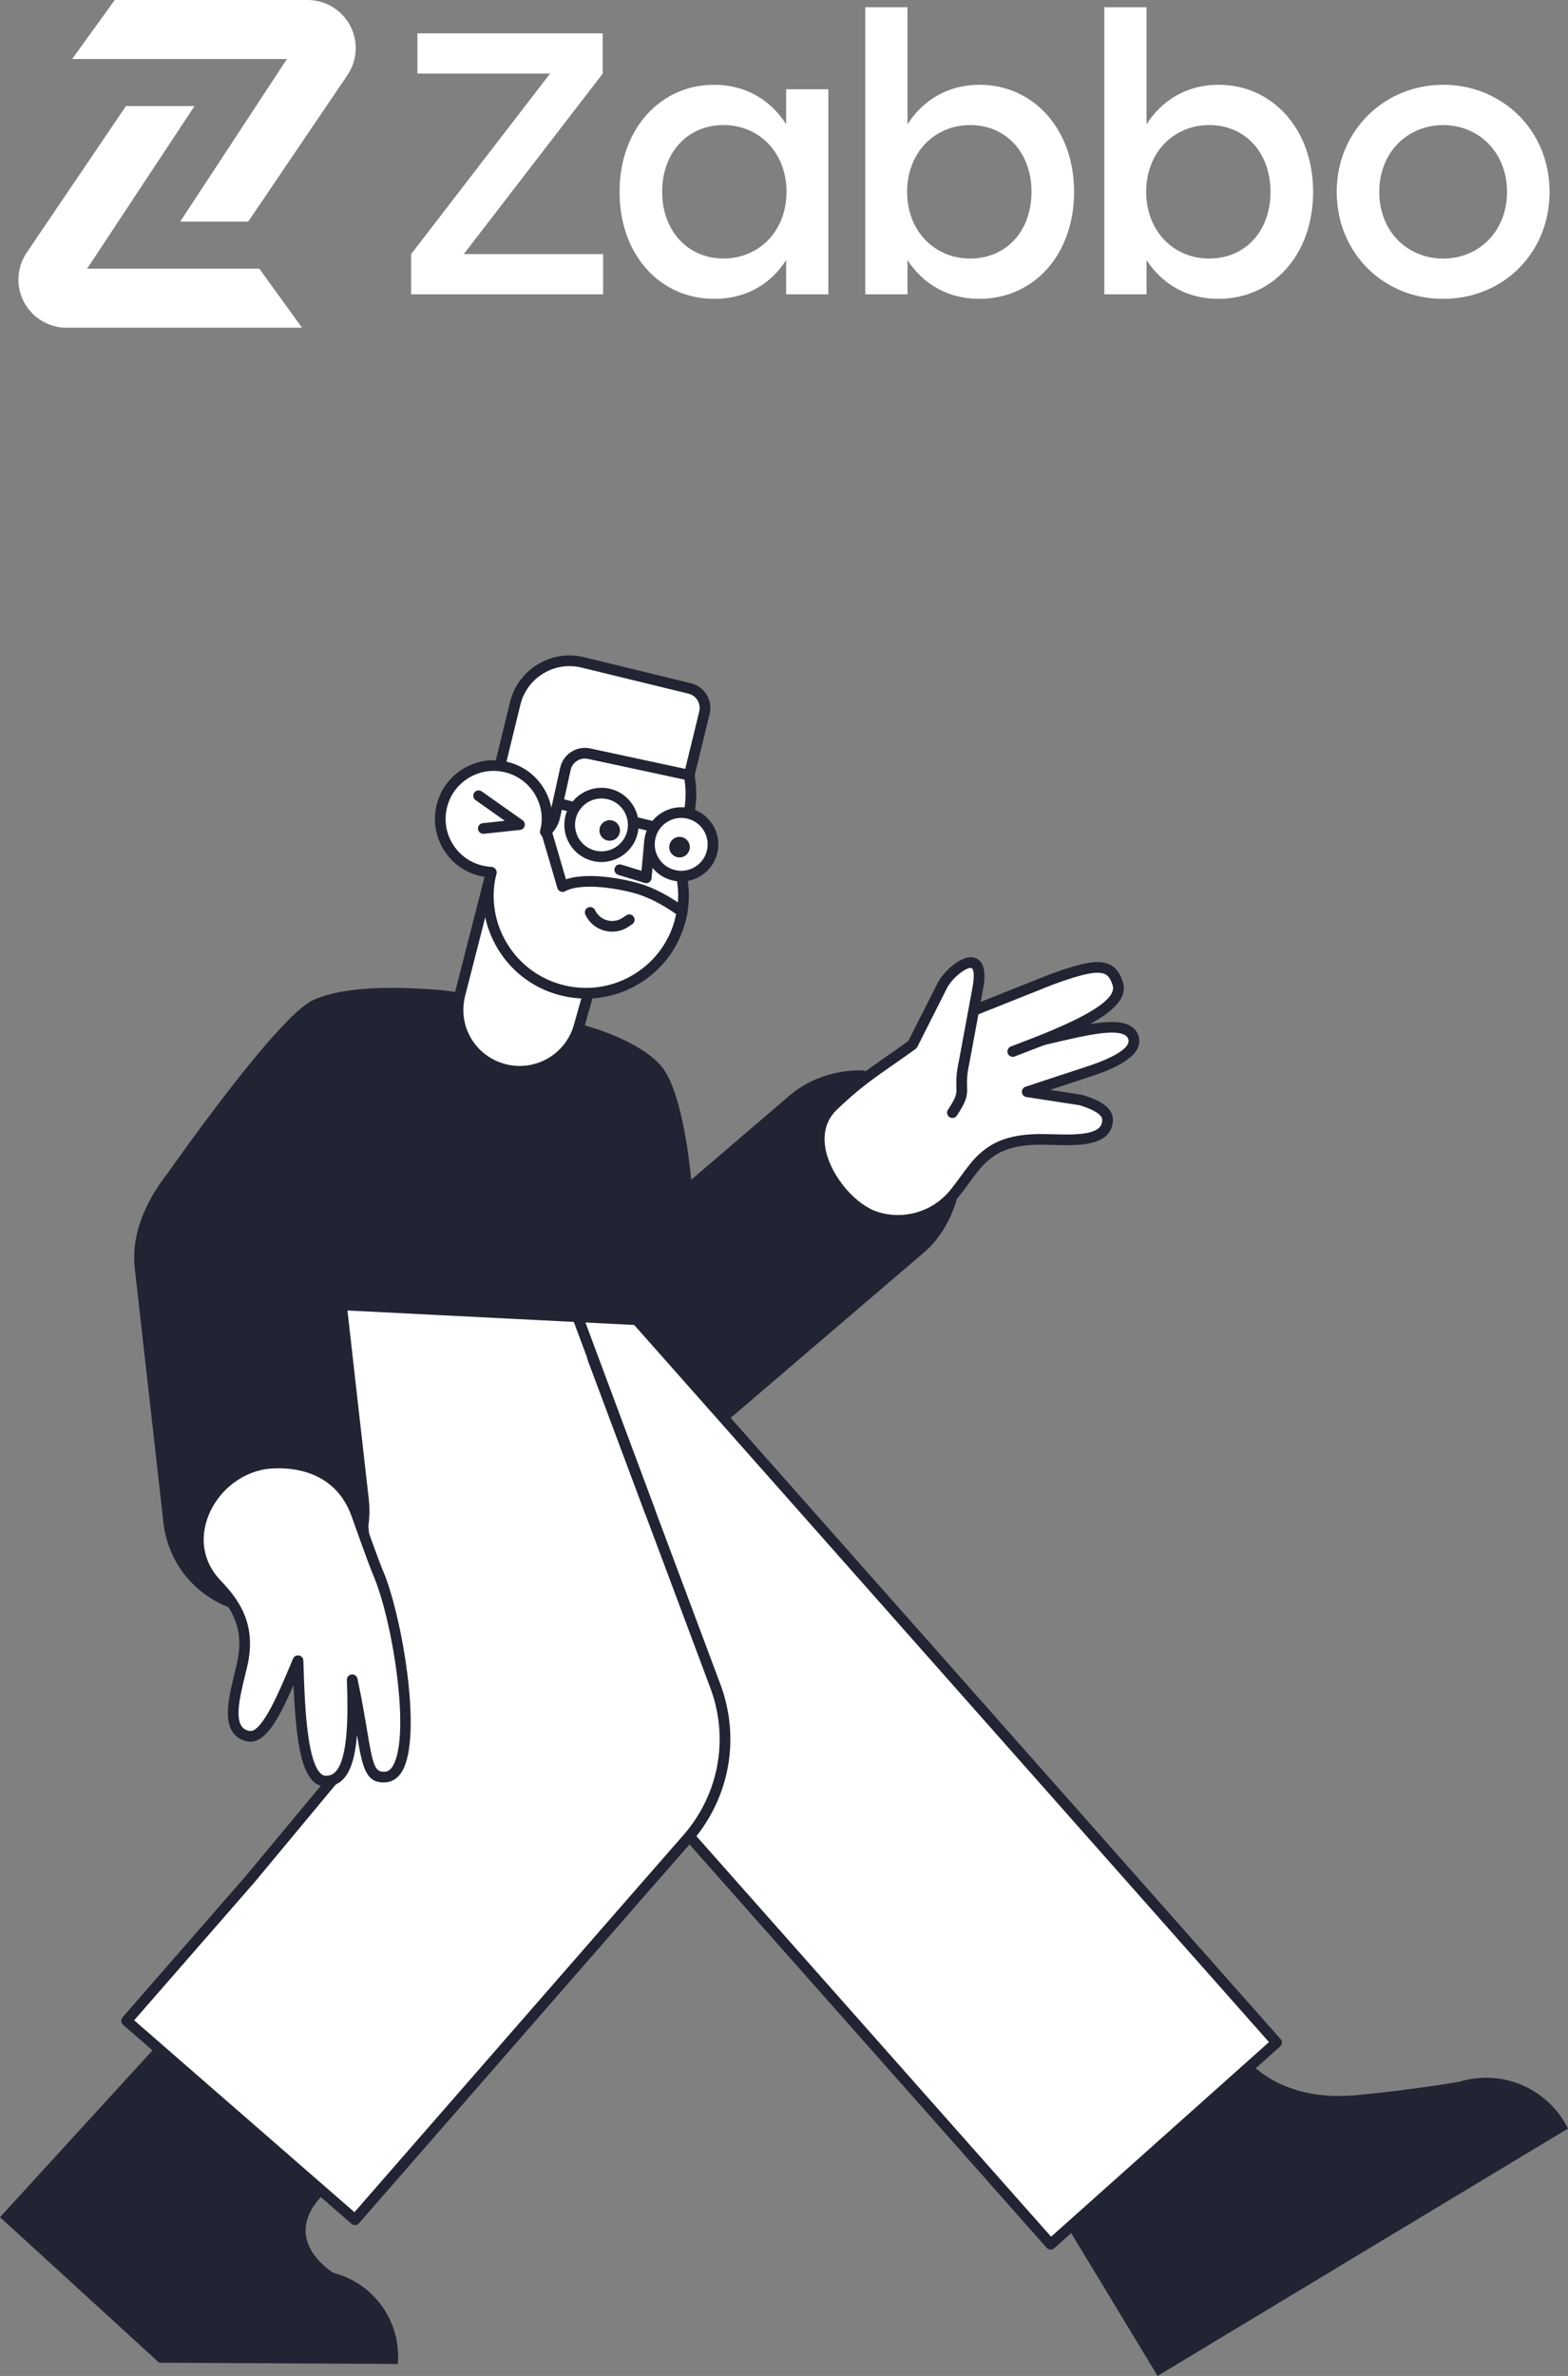 <svg width="383" height="580" viewBox="0 0 383 580" fill="none" xmlns="http://www.w3.org/2000/svg">
<rect x="0" y="0" width="383" height="580" fill="#808080" stroke="none"/>
<path d="M44.023 54.096L70.093 14.398H17.62L28.032 0H75.122C81.606 0 86.888 5.262 86.888 11.74C86.888 14.092 86.193 16.362 84.874 18.317L60.62 54.105H44.041L44.023 54.096Z" fill="white"/>
<path d="M16.266 80C9.782 80 4.5 74.738 4.5 68.26C4.5 65.908 5.195 63.629 6.514 61.683L30.768 25.895H47.509L21.277 65.593H63.348L73.759 79.991H16.257L16.266 80Z" fill="white"/>
<path d="M147.317 62.025V71.855H100.425V62.025L134.359 17.966H101.969V8.136H147.218V17.966L113.283 62.025H147.308H147.317Z" fill="white"/>
<path d="M202.335 21.787V71.855H192.023V63.485C188.374 69.224 182.352 72.954 174.505 72.954C161.095 72.954 151.334 62.124 151.334 46.825C151.334 31.526 161.276 20.696 174.414 20.696C182.352 20.696 188.374 24.607 192.023 30.346V21.787H202.335ZM192.113 46.816C192.113 37.257 185.449 30.526 176.699 30.526C167.949 30.526 161.736 37.266 161.736 46.816C161.736 56.367 168.03 63.106 176.699 63.106C185.367 63.106 192.113 56.457 192.113 46.816Z" fill="white"/>
<path d="M262.355 46.825C262.355 62.115 252.594 72.954 239.185 72.954C231.338 72.954 225.315 69.134 221.667 63.485V71.855H211.354V1.766H221.667V30.346C225.315 24.616 231.338 20.696 239.275 20.696C252.413 20.696 262.355 31.526 262.355 46.825ZM251.953 46.825C251.953 37.266 245.749 30.535 236.99 30.535C228.231 30.535 221.576 37.275 221.576 46.825C221.576 56.376 228.24 63.115 236.99 63.115C245.74 63.115 251.953 56.466 251.953 46.825Z" fill="white"/>
<path d="M320.742 46.825C320.742 62.115 310.981 72.954 297.571 72.954C289.724 72.954 283.701 69.134 280.053 63.485V71.855H269.741V1.766H280.053V30.346C283.701 24.616 289.724 20.696 297.662 20.696C310.8 20.696 320.742 31.526 320.742 46.825ZM310.339 46.825C310.339 37.266 304.136 30.535 295.377 30.535C286.618 30.535 279.963 37.275 279.963 46.825C279.963 56.376 286.627 63.115 295.377 63.115C304.127 63.115 310.339 56.466 310.339 46.825Z" fill="white"/>
<path d="M378.5 46.825C378.5 61.845 367.095 72.954 352.503 72.954C337.911 72.954 326.506 61.755 326.506 46.825C326.506 31.896 338.181 20.696 352.503 20.696C366.824 20.696 378.5 31.706 378.5 46.825ZM336.899 46.825C336.899 56.475 343.744 63.115 352.503 63.115C361.262 63.115 368.106 56.466 368.106 46.825C368.106 37.185 361.171 30.535 352.503 30.535C343.834 30.535 336.899 37.185 336.899 46.825Z" fill="white"/>
<g clip-path="url(#clip0_1205_19190)">
<path d="M97.159 577.073C98.069 566.814 91.415 557.404 81.43 554.83C81.43 554.83 68.068 546.889 78.856 535.804L37.553 500.192L0 541.247L16.125 555.974L38.878 576.777L96.762 577.073" fill="#222433"/>
<path d="M305.41 503.733C312.19 510.154 321.262 512.401 331.318 511.46C345.119 510.169 356.509 508.169 356.509 508.169C366.953 505 378.161 509.842 383 519.615L330.53 551.207L302.559 568.064L282.752 580L260.729 543.612L305.41 503.733Z" fill="#222433"/>
<path d="M119.829 212.952C109.819 212.952 100.977 196.132 114.286 188.919C122.875 184.263 130.274 189.045 133.32 198.608L138.978 182.09L167.268 186.437L168.769 198.736C168.413 205.291 167.268 218.168 166.397 225.123C165.546 231.926 158.282 235.57 156.387 238.598C145.443 244.651 132.563 242.154 124.038 232.925C116.296 224.543 119.699 215.239 119.829 212.952Z" fill="white"/>
<path d="M232.353 292.745C231.075 296.963 228.615 301.527 225.014 304.606L178.445 344.431C177.843 344.945 177.218 345.427 176.573 345.875L154.866 322.5L144.874 330.833L134.626 319.882L140.284 316.84L169.603 289.054L204.696 265.548" fill="#222433"/>
<path d="M159.435 377.26C159.412 377.26 159.39 377.26 159.368 377.258C158.876 377.234 158.44 376.934 158.24 376.483L133.433 320.41C133.157 319.787 133.408 319.057 134.008 318.734L139.513 315.774L168.706 288.108C168.759 288.058 168.816 288.012 168.877 287.971L203.97 264.465C204.569 264.064 205.38 264.224 205.782 264.822C206.184 265.42 206.024 266.23 205.425 266.632L170.423 290.076L141.184 317.787C141.1 317.866 141.006 317.934 140.904 317.989L136.309 320.46L159.581 373.063L175.439 345.231C175.535 345.062 175.668 344.917 175.828 344.806C176.436 344.383 177.032 343.923 177.598 343.441L224.165 303.617C227.193 301.027 229.723 296.927 231.104 292.368C231.313 291.679 232.041 291.289 232.732 291.497C233.422 291.706 233.812 292.434 233.603 293.124C232.081 298.147 229.26 302.694 225.863 305.598L179.295 345.423C178.739 345.897 178.158 346.351 177.564 346.774L160.569 376.602C160.336 377.01 159.902 377.26 159.435 377.26Z" fill="#222433"/>
<path d="M154.033 323.333L144.874 328.212L160.694 372.5V351.667L155.698 323.333H154.033Z" fill="white"/>
<path d="M168.399 448.269L202.47 486.723L215.04 500.912L228.292 515.871L256.633 547.856L311.801 498.616L299.832 485.102L281.444 464.342L248.916 427.616L238.223 415.541L195.175 366.935L176.779 346.17L155.658 322.322" fill="white"/>
<path d="M256.633 549.16C256.607 549.16 256.582 549.16 256.556 549.158C256.209 549.138 255.885 548.981 255.655 548.721L167.421 449.133C166.943 448.594 166.993 447.77 167.533 447.292C168.073 446.815 168.898 446.866 169.376 447.405L256.74 546.011L309.962 498.508L154.68 323.186C154.202 322.646 154.253 321.822 154.793 321.345C155.333 320.868 156.158 320.919 156.636 321.458L312.779 497.752C313.255 498.29 313.207 499.11 312.671 499.589L257.503 548.829C257.262 549.043 256.952 549.16 256.633 549.16Z" fill="#222433"/>
<path d="M166.133 226.118C166.02 226.118 165.906 226.103 165.792 226.073C165.096 225.885 164.684 225.17 164.871 224.474C165.73 221.292 165.882 218.044 165.325 214.82C165.202 214.11 165.679 213.436 166.389 213.313C167.1 213.191 167.775 213.667 167.898 214.376C168.521 217.976 168.351 221.602 167.393 225.153C167.236 225.735 166.708 226.118 166.133 226.118Z" fill="#222433"/>
<path d="M168.276 199.896C168.189 199.896 168.099 199.886 168.01 199.868C167.304 199.722 166.85 199.031 166.997 198.326C167.627 195.297 167.623 192.222 166.986 189.186C166.838 188.481 167.29 187.79 167.996 187.642C168.703 187.494 169.394 187.946 169.542 188.65C170.253 192.04 170.258 195.474 169.554 198.856C169.426 199.472 168.883 199.896 168.276 199.896Z" fill="#222433"/>
<path d="M140.419 198.426C140.317 198.426 140.212 198.414 140.109 198.389L132.999 196.656C132.298 196.485 131.869 195.78 132.039 195.08C132.21 194.381 132.917 193.953 133.617 194.122L140.727 195.855C141.428 196.026 141.857 196.731 141.686 197.431C141.541 198.026 141.007 198.426 140.419 198.426Z" fill="#222433"/>
<path d="M122.255 186.399L125.844 171.706C127.63 164.396 135.008 159.915 142.328 161.694L168.432 168.055C171.07 168.68 172.701 171.323 172.075 173.958C172.073 173.968 172.07 173.978 172.068 173.988L168.344 189.234L143.89 183.979C141.274 183.412 138.692 185.064 138.114 187.673L135.505 199.425C135.171 200.928 134.342 202.207 133.218 203.115" fill="white"/>
<path d="M133.22 204.419C132.839 204.419 132.462 204.254 132.204 203.935C131.75 203.376 131.837 202.555 132.398 202.102C133.322 201.354 133.973 200.303 134.231 199.143L136.839 187.391C137.571 184.09 140.858 181.986 144.167 182.705L167.376 187.692L170.799 173.679C171.264 171.726 170.064 169.782 168.13 169.323L142.019 162.961C135.413 161.354 128.725 165.416 127.113 172.014L123.524 186.708C123.352 187.407 122.646 187.835 121.946 187.666C121.245 187.495 120.816 186.79 120.987 186.09L124.576 171.397C126.529 163.402 134.631 158.482 142.637 160.427L168.742 166.788C172.068 167.577 174.136 170.93 173.345 174.26L169.612 189.543C169.444 190.23 168.761 190.657 168.069 190.509L143.615 185.254C141.704 184.839 139.81 186.052 139.389 187.955L136.78 199.708C136.395 201.442 135.422 203.012 134.04 204.129C133.799 204.324 133.508 204.419 133.22 204.419Z" fill="#222433"/>
<path d="M146.916 209.131C151.206 209.131 154.683 205.658 154.683 201.373C154.683 197.089 151.206 193.616 146.916 193.616C142.626 193.616 139.148 197.089 139.148 201.373C139.148 205.658 142.626 209.131 146.916 209.131Z" fill="white"/>
<path d="M146.915 210.436C146.206 210.436 145.485 210.352 144.765 210.177C139.905 208.993 136.916 204.08 138.101 199.226C139.287 194.372 144.207 191.387 149.066 192.57C151.42 193.144 153.41 194.599 154.669 196.667C155.927 198.736 156.304 201.17 155.73 203.521C154.72 207.657 151 210.436 146.915 210.436ZM146.916 194.919C144.007 194.919 141.358 196.899 140.639 199.844C139.794 203.301 141.923 206.8 145.384 207.643C148.844 208.487 152.348 206.361 153.193 202.904C154.037 199.447 151.909 195.948 148.447 195.104C147.935 194.979 147.422 194.919 146.916 194.919Z" fill="#222433"/>
<path d="M166.39 213.877C170.68 213.877 174.158 210.403 174.158 206.119C174.158 201.834 170.68 198.361 166.39 198.361C162.101 198.361 158.623 201.834 158.623 206.119C158.623 210.403 162.101 213.877 166.39 213.877Z" fill="white"/>
<path d="M166.407 215.184C165.685 215.184 164.959 215.097 164.24 214.922C161.885 214.348 159.895 212.893 158.637 210.825C157.378 208.757 157.001 206.322 157.576 203.971C158.762 199.117 163.682 196.132 168.541 197.315C173.401 198.499 176.39 203.412 175.205 208.266C174.63 210.617 173.173 212.605 171.102 213.862C169.663 214.736 168.048 215.184 166.407 215.184ZM166.39 199.665C163.481 199.665 160.832 201.644 160.113 204.589C159.703 206.264 159.972 207.998 160.868 209.47C161.765 210.943 163.182 211.98 164.858 212.388C166.535 212.797 168.271 212.529 169.745 211.634C171.22 210.738 172.258 209.323 172.667 207.649C173.076 205.974 172.807 204.24 171.911 202.767C171.015 201.294 169.598 200.258 167.921 199.85C167.409 199.724 166.895 199.665 166.39 199.665Z" fill="#222433"/>
<path d="M157.849 215.596C157.721 215.596 157.592 215.577 157.467 215.539L151.006 213.566C150.317 213.355 149.928 212.626 150.139 211.938C150.35 211.249 151.081 210.861 151.77 211.072L156.695 212.576L157.327 205.688C157.393 204.971 158.027 204.44 158.746 204.509C159.465 204.574 159.993 205.209 159.927 205.926L159.149 214.411C159.113 214.802 158.903 215.155 158.576 215.374C158.359 215.521 158.105 215.596 157.849 215.596Z" fill="#222433"/>
<path d="M159.461 203.066C159.358 203.066 159.254 203.054 159.15 203.029L154.336 201.856C153.636 201.685 153.207 200.979 153.377 200.28C153.548 199.58 154.255 199.151 154.955 199.322L159.769 200.495C160.47 200.666 160.899 201.371 160.728 202.071C160.582 202.667 160.048 203.066 159.461 203.066Z" fill="#222433"/>
<path d="M232.641 271.615C236.653 265.571 233.767 267.075 235.545 259.034L238.838 241.23C240.982 229.844 231.894 236.669 229.951 241.012L222.893 254.993C215.031 260.695 210.925 262.871 203.537 269.916C194.505 278.524 205.133 294.291 214.034 297.098C220.831 299.221 228.241 297.085 232.859 291.671C234.792 289.35 236.256 287.061 237.925 285.024L237.973 284.967C239.249 283.327 240.799 281.919 242.553 280.803C243.486 280.231 244.478 279.761 245.511 279.398C247.86 278.568 250.785 278.111 254.635 278.141C261.061 278.203 270.676 279.284 270.524 273.211C270.474 271.141 267.731 269.668 263.99 268.525L250.914 266.52L266.972 261.239C273.038 259.108 277.491 256.613 276.933 253.65C275.927 248.311 264.46 251.655 254.782 253.83C264.244 249.917 274.606 245.201 273.035 240.186C271.495 235.277 268.562 234.765 256.64 239.164L237.832 246.662" fill="white"/>
<path d="M219.347 299.215C217.446 299.215 215.525 298.93 213.645 298.343C207.37 296.364 200.905 288.895 199.232 281.691C198.053 276.617 199.23 272.219 202.636 268.974C208.164 263.702 211.896 261.108 216.623 257.825C218.251 256.693 219.932 255.525 221.87 254.124L228.772 240.451C230.11 237.499 234.831 232.804 238.101 233.824C240.269 234.501 240.949 237.074 240.121 241.472L239.547 244.577L256.157 237.955C264.595 234.841 268.496 234.193 271.096 235.47C273.012 236.41 273.805 238.276 274.282 239.797C275.48 243.624 271.797 246.956 266.223 250.007C270.531 249.28 274.168 249.161 276.322 250.563C277.349 251.232 277.987 252.19 278.217 253.411C279.05 257.835 272.446 260.7 267.406 262.47L256.497 266.058L264.189 267.237C264.251 267.247 264.312 267.261 264.372 267.279C267.536 268.246 271.751 269.909 271.83 273.181C271.87 274.77 271.37 276.094 270.345 277.115C267.667 279.785 262.006 279.633 257.012 279.498C256.185 279.476 255.381 279.454 254.622 279.446C251.118 279.413 248.276 279.805 245.946 280.628C244.999 280.96 244.088 281.393 243.235 281.915C241.622 282.942 240.192 284.242 239.004 285.768C238.994 285.781 238.984 285.794 238.973 285.806L238.925 285.863C238.179 286.773 237.465 287.752 236.708 288.788C235.829 289.991 234.92 291.236 233.863 292.505C230.167 296.838 224.838 299.215 219.347 299.215ZM237.08 236.279C235.667 236.279 232.259 239.049 231.142 241.544C231.134 241.563 231.125 241.581 231.116 241.599L224.058 255.58C223.964 255.766 223.828 255.926 223.659 256.048C221.592 257.548 219.824 258.777 218.113 259.965C213.48 263.184 209.82 265.727 204.438 270.86C201.026 274.112 201.106 278.224 201.775 281.101C203.237 287.397 209.031 294.153 214.427 295.855C220.731 297.824 227.578 295.851 231.864 290.825C232.858 289.631 233.742 288.421 234.598 287.25C235.376 286.184 236.112 285.177 236.914 284.198L236.956 284.148C238.326 282.394 239.972 280.898 241.85 279.704C242.88 279.073 243.96 278.561 245.078 278.168C247.695 277.243 250.825 276.807 254.645 276.838C255.42 276.846 256.239 276.868 257.082 276.891C261.329 277.005 266.615 277.147 268.5 275.269C269.012 274.758 269.241 274.115 269.219 273.244C269.206 272.715 268.64 271.325 263.697 269.8L250.715 267.81C250.118 267.718 249.662 267.23 249.612 266.629C249.562 266.027 249.931 265.471 250.504 265.282L266.563 260.001C274.913 257.068 275.841 254.914 275.648 253.893C275.551 253.377 275.318 253.025 274.893 252.748C272.341 251.086 264.851 252.832 258.243 254.372C257.174 254.621 256.11 254.869 255.067 255.104C254.406 255.253 253.741 254.871 253.536 254.225C253.331 253.58 253.654 252.885 254.281 252.626C260.396 250.097 273.121 244.835 271.787 240.576C271.304 239.035 270.752 238.208 269.943 237.811C268.156 236.934 264.432 237.681 257.092 240.389L238.985 247.608L236.827 259.271C236.825 259.286 236.821 259.3 236.818 259.315C236.123 262.457 236.175 264.007 236.217 265.252C236.288 267.395 236.212 268.592 233.727 272.336C233.329 272.936 232.519 273.099 231.918 272.702C231.317 272.304 231.153 271.495 231.551 270.895C233.685 267.68 233.662 266.994 233.607 265.339C233.563 264.024 233.503 262.224 234.263 258.775L236.544 246.446C236.546 246.434 236.548 246.421 236.551 246.41L237.553 240.994C238.225 237.423 237.613 236.404 237.32 236.313C237.249 236.29 237.169 236.279 237.08 236.279Z" fill="#222433"/>
<path d="M247.375 257.99C246.851 257.99 246.356 257.673 246.156 257.155C245.897 256.483 246.232 255.728 246.904 255.469L254.312 252.615C254.985 252.355 255.741 252.69 256 253.362C256.26 254.034 255.925 254.789 255.252 255.048L247.844 257.902C247.69 257.962 247.531 257.99 247.375 257.99Z" fill="#222433"/>
<path d="M118.054 203.548C117.395 203.548 116.83 203.052 116.758 202.383C116.681 201.667 117.2 201.024 117.917 200.947L123.311 200.369L116.153 195.317C115.564 194.901 115.424 194.087 115.84 193.499C116.257 192.911 117.072 192.771 117.66 193.187L127.642 200.233C128.086 200.546 128.289 201.101 128.152 201.626C128.016 202.151 127.568 202.537 127.028 202.595L118.195 203.54C118.148 203.546 118.101 203.548 118.054 203.548Z" fill="#222433"/>
<path d="M151.368 203.322C151.697 201.976 150.871 200.619 149.523 200.291C148.176 199.962 146.817 200.787 146.488 202.133C146.159 203.479 146.985 204.836 148.333 205.165C149.68 205.493 151.039 204.668 151.368 203.322Z" fill="#222433"/>
<path d="M168.421 207.395C168.749 206.049 167.924 204.692 166.576 204.364C165.228 204.035 163.869 204.86 163.541 206.206C163.212 207.552 164.038 208.909 165.385 209.238C166.733 209.566 168.092 208.741 168.421 207.395Z" fill="#222433"/>
<path d="M164.515 453.694L163.529 452.839L167.446 448.331C176.221 438.275 178.767 424.268 174.091 411.774L152.683 354.575L153.906 354.118L175.314 411.317C180.158 424.26 177.521 438.77 168.431 449.187L164.515 453.694Z" fill="#2B292D"/>
<path d="M140.982 321.432L157.037 364.322L162.651 379.318L174.702 411.511C179.206 423.487 177.186 436.938 169.362 447.067C168.927 447.65 168.448 448.219 167.961 448.78L157.668 460.542L134.71 486.849L114.486 510.03L86.706 541.866L30.928 493.308L40.938 481.833L61.197 458.612L81.223 434.524L91.975 405.514L83.27 319.013" fill="white"/>
<path d="M86.705 543.171C86.391 543.171 86.086 543.057 85.848 542.849L30.07 494.292C29.526 493.819 29.47 492.995 29.943 492.452L60.213 457.756L80.076 433.863L90.645 405.344L81.971 319.143C81.899 318.427 82.422 317.788 83.14 317.715C83.856 317.645 84.497 318.166 84.569 318.883L93.274 405.383C93.294 405.581 93.268 405.78 93.199 405.966L82.447 434.977C82.396 435.115 82.322 435.244 82.228 435.357L62.202 459.446L32.77 493.183L86.579 540.027L156.683 459.686L166.978 447.922C167.364 447.478 167.867 446.888 168.316 446.288C175.93 436.429 177.856 423.606 173.48 411.97L139.759 321.889C139.507 321.214 139.85 320.463 140.525 320.211C141.199 319.959 141.953 320.301 142.205 320.976L175.925 411.055C180.621 423.541 178.554 437.302 170.396 447.864C169.909 448.516 169.365 449.155 168.947 449.635L158.651 461.401L87.689 542.723C87.462 542.984 87.14 543.144 86.795 543.168C86.765 543.17 86.735 543.171 86.705 543.171Z" fill="#222433"/>
<path d="M210.66 262.594C204.966 262.461 198.545 264.294 193.878 268.285L167.765 290.627C167.765 290.627 166.08 266.992 160.242 260.76C155.249 255.429 145.391 252.314 141.155 251.204L116.428 244.773C113.391 243.818 110.259 243.209 107.086 242.954C99.341 242.333 84.875 241.639 76.938 245.374C68.445 249.371 41.925 287.282 41.925 287.282C37.138 293.367 33.292 301.223 34.223 309.514L41.187 371.286C42.15 380.65 48.401 388.194 56.676 391.265" fill="#222433"/>
<path d="M56.676 392.569C56.525 392.569 56.371 392.543 56.221 392.487C47.136 389.116 40.877 381.043 39.887 371.419L32.925 309.66C31.867 300.239 36.658 291.873 40.875 286.505C42.237 284.56 67.723 248.269 76.381 244.194C82.419 241.353 92.785 240.498 107.19 241.654C110.445 241.915 113.675 242.543 116.788 243.519L141.484 249.941C145.635 251.029 155.86 254.173 161.195 259.869C166.161 265.171 168.219 281.595 168.845 287.986L193.029 267.294C197.604 263.382 204.208 261.137 210.691 261.29C211.412 261.307 211.983 261.905 211.966 262.624C211.949 263.344 211.34 263.913 210.63 263.898C204.772 263.757 198.826 265.77 194.728 269.275L168.615 291.617C168.24 291.937 167.717 292.019 167.262 291.83C166.807 291.64 166.498 291.211 166.463 290.719C166.002 284.273 163.816 266.484 159.288 261.65C154.282 256.305 143.889 253.268 140.823 252.465L116.099 246.035C116.077 246.029 116.056 246.023 116.035 246.017C113.099 245.093 110.052 244.5 106.981 244.254C89.611 242.86 81.358 244.734 77.495 246.553C70.785 249.71 50.316 277.563 42.995 288.028C42.981 288.048 42.966 288.068 42.952 288.087C39.031 293.071 34.559 300.808 35.52 309.368L42.484 371.14C43.373 379.78 48.985 387.019 57.131 390.041C57.807 390.292 58.151 391.043 57.9 391.718C57.704 392.244 57.206 392.569 56.676 392.569Z" fill="#222433"/>
<path d="M143.688 242.525L141.463 250.436C139.276 258.448 130.999 263.172 122.977 260.987C115.099 258.841 110.37 250.813 112.319 242.893L119.946 213.112" fill="white"/>
<path d="M126.935 262.823C125.514 262.823 124.07 262.636 122.635 262.245C114.005 259.894 108.918 251.257 111.052 242.581L118.682 212.788C118.861 212.09 119.571 211.67 120.271 211.848C120.969 212.026 121.391 212.736 121.212 213.434L113.585 243.216C111.795 250.494 116.071 257.753 123.323 259.729C130.637 261.72 138.211 257.398 140.205 250.093L142.433 242.172C142.628 241.479 143.348 241.075 144.043 241.27C144.737 241.464 145.142 242.184 144.947 242.878L142.722 250.789C140.741 258.04 134.13 262.823 126.935 262.823Z" fill="#222433"/>
<path d="M88.466 373.582C88.933 371.276 89.063 368.862 88.809 366.4C88.793 366.24 88.775 366.081 88.755 365.922L83.397 318.528L155.818 322.18" fill="white"/>
<path d="M88.467 374.886C88.382 374.886 88.295 374.877 88.207 374.86C87.501 374.717 87.043 374.029 87.186 373.323C87.636 371.098 87.745 368.814 87.51 366.533C87.495 366.384 87.478 366.233 87.459 366.082L82.099 318.674C82.056 318.294 82.183 317.914 82.445 317.635C82.707 317.356 83.078 317.209 83.462 317.226L155.884 320.878C156.604 320.914 157.158 321.527 157.122 322.246C157.086 322.965 156.471 323.522 155.753 323.482L84.867 319.908L90.053 365.776C90.072 365.929 90.091 366.097 90.108 366.265C90.37 368.809 90.248 371.356 89.746 373.839C89.621 374.459 89.076 374.886 88.467 374.886Z" fill="#222433"/>
<path d="M155.819 323.484C155.795 323.484 155.77 323.484 155.746 323.482C155.026 323.442 154.474 322.827 154.515 322.108C154.829 316.488 154.001 310.961 152.056 305.678C149.432 298.387 148.727 290.505 150.013 282.874C150.133 282.164 150.808 281.685 151.518 281.804C152.229 281.924 152.708 282.597 152.589 283.307C151.376 290.498 152.041 297.926 154.51 304.788C156.577 310.397 157.457 316.277 157.122 322.254C157.083 322.947 156.507 323.484 155.819 323.484Z" fill="#222433"/>
<path d="M83.396 319.832C83.179 319.832 82.959 319.778 82.756 319.664C82.128 319.311 81.905 318.516 82.259 317.888L100.847 284.904C101.201 284.277 101.997 284.054 102.625 284.407C103.254 284.76 103.477 285.555 103.123 286.183L84.535 319.168C84.295 319.593 83.852 319.832 83.396 319.832Z" fill="#222433"/>
<path d="M66.015 357.211C52.236 358.233 42.609 375.25 52.523 386.269C52.658 386.421 52.793 386.565 52.928 386.704C57.481 391.442 61.276 396.984 59.152 406.356C57.655 412.963 54.391 422.63 60.697 423.825C65.049 424.651 69.345 413.506 72.792 405.404C73.188 418.062 73.727 434.636 79.463 434.792C85.2 434.949 86.666 426.46 86.031 410.051C89.887 427.92 88.712 434.284 94.239 433.784C103.379 432.954 97.625 395.902 92.211 383.631C92.211 383.631 90.993 380.679 87.158 369.834C83.259 358.75 73.249 356.655 66.015 357.211Z" fill="white"/>
<path d="M79.62 436.099C79.556 436.099 79.492 436.098 79.428 436.096C73.712 435.94 72.32 425.618 71.701 411.323C68.558 418.605 65.239 425.174 61.174 425.175C60.936 425.175 60.697 425.153 60.453 425.107C58.822 424.797 57.583 423.999 56.767 422.734C54.625 419.407 56.041 413.626 57.291 408.526C57.499 407.676 57.701 406.851 57.879 406.068C59.755 397.789 56.88 392.7 51.986 387.607C51.843 387.459 51.694 387.301 51.546 387.134C47.006 382.088 45.903 375.453 48.526 368.938C51.439 361.701 58.429 356.466 65.918 355.911C71.111 355.513 83.686 356.031 88.39 369.402C92.157 380.057 93.406 383.104 93.418 383.134C98.058 393.649 103.33 423.737 98.231 432.38C97.019 434.433 95.456 434.983 94.358 435.083C89.353 435.534 88.536 431.548 87.207 423.574C86.733 429.103 85.614 432.521 83.767 434.386C82.642 435.523 81.247 436.099 79.62 436.099ZM72.791 404.099C72.871 404.099 72.951 404.107 73.032 404.122C73.634 404.235 74.077 404.751 74.097 405.363C74.285 411.384 74.52 418.877 75.415 424.584C76.62 432.268 78.491 433.461 79.499 433.489C80.489 433.524 81.251 433.218 81.91 432.553C85.089 429.341 85.04 418.201 84.726 410.101C84.7 409.425 85.195 408.842 85.868 408.757C86.539 408.674 87.164 409.115 87.307 409.776C88.411 414.892 89.103 419.058 89.659 422.406C91.115 431.174 91.578 432.719 94.121 432.486C94.386 432.462 95.195 432.388 95.981 431.056C100.354 423.644 95.899 395.225 91.016 384.157C90.953 384.007 89.728 381.022 85.926 370.269C81.82 358.597 70.704 358.157 66.115 358.512C66.113 358.512 66.112 358.512 66.111 358.512C59.592 358.995 53.498 363.576 50.948 369.912C48.71 375.468 49.639 381.113 53.494 385.398C53.622 385.542 53.743 385.671 53.865 385.796C58.609 390.734 62.684 396.674 60.425 406.644C60.244 407.441 60.038 408.281 59.826 409.146C58.757 413.509 57.427 418.939 58.963 421.323C59.386 421.982 60.015 422.37 60.939 422.545C61.019 422.56 61.1 422.568 61.181 422.568C64.142 422.568 68.269 412.769 70.763 406.85C71.043 406.184 71.319 405.53 71.589 404.894C71.798 404.406 72.276 404.099 72.791 404.099ZM66.015 357.211H66.02H66.015Z" fill="#222433"/>
<path d="M119.994 214.225C119.974 214.225 119.953 214.224 119.933 214.223C119.011 214.181 118.086 214.048 117.182 213.827C113.46 212.921 110.314 210.62 108.324 207.35C106.334 204.08 105.739 200.232 106.647 196.515C107.555 192.797 109.858 189.655 113.132 187.668C116.406 185.681 120.259 185.086 123.981 185.993C127.703 186.9 130.849 189.2 132.839 192.47C134.829 195.74 135.424 199.588 134.516 203.306C134.345 204.005 133.639 204.433 132.938 204.264C132.238 204.093 131.809 203.387 131.979 202.688C132.722 199.647 132.235 196.5 130.607 193.825C128.98 191.15 126.407 189.269 123.362 188.527C120.318 187.785 117.167 188.272 114.488 189.897C111.81 191.522 109.927 194.092 109.184 197.133C108.441 200.174 108.928 203.321 110.556 205.996C112.183 208.67 114.756 210.552 117.8 211.294C118.541 211.475 119.299 211.584 120.053 211.618C120.773 211.651 121.33 212.262 121.296 212.981C121.265 213.68 120.687 214.225 119.994 214.225Z" fill="#222433"/>
<path d="M143.152 243.771C141.184 243.771 139.201 243.538 137.238 243.067C130.713 241.501 125.188 237.492 121.683 231.776C118.177 226.061 117.11 219.324 118.677 212.807C118.846 212.107 119.551 211.675 120.252 211.844C120.953 212.012 121.385 212.716 121.217 213.416C119.812 219.256 120.768 225.293 123.91 230.414C127.051 235.535 132.001 239.128 137.848 240.531C143.696 241.934 149.739 240.979 154.867 237.841C159.995 234.704 163.592 229.76 164.997 223.92C165.057 223.669 165.113 223.416 165.165 223.16C163.706 222.125 159.935 219.617 155.981 218.339C152.177 217.111 142.376 215.215 138.03 217.581C137.683 217.77 137.269 217.792 136.905 217.64C136.541 217.489 136.264 217.181 136.153 216.803L132.069 202.886C131.866 202.195 132.262 201.47 132.954 201.268C133.647 201.065 134.372 201.461 134.575 202.152L138.244 214.656C144.08 212.667 153.638 214.841 156.785 215.857C162.263 217.627 167.19 221.4 167.397 221.56C167.778 221.854 167.966 222.333 167.887 222.807C167.79 223.383 167.672 223.962 167.536 224.529C165.968 231.046 161.954 236.563 156.231 240.065C152.229 242.513 147.728 243.771 143.152 243.771Z" fill="#222433"/>
<path d="M149.528 227.432C147.193 227.432 144.902 226.304 143.515 224.223C143.375 224.014 143.246 223.795 143.13 223.573L143.005 223.338C142.669 222.701 142.913 221.912 143.552 221.576C144.19 221.24 144.979 221.484 145.315 222.122L145.442 222.361C145.517 222.505 145.6 222.644 145.689 222.777C147.095 224.886 149.956 225.46 152.067 224.056L152.977 223.446C153.576 223.045 154.387 223.204 154.789 223.802C155.191 224.4 155.031 225.21 154.433 225.612L153.519 226.224C152.291 227.041 150.901 227.432 149.528 227.432Z" fill="#222433"/>
<path d="M158.762 368.933L141.154 321.621L158.762 368.933Z" fill="white"/>
<path d="M158.763 370.237C158.233 370.237 157.735 369.912 157.539 369.387L139.931 322.076C139.68 321.401 140.024 320.65 140.7 320.399C141.376 320.148 142.127 320.492 142.378 321.167L159.987 368.478C160.238 369.153 159.893 369.904 159.217 370.155C159.068 370.211 158.914 370.237 158.763 370.237Z" fill="#222433"/>
</g>
<defs>
<clipPath id="clip0_1205_19190">
<rect width="383" height="420" fill="white" transform="translate(0 160)"/>
</clipPath>
</defs>
</svg>
